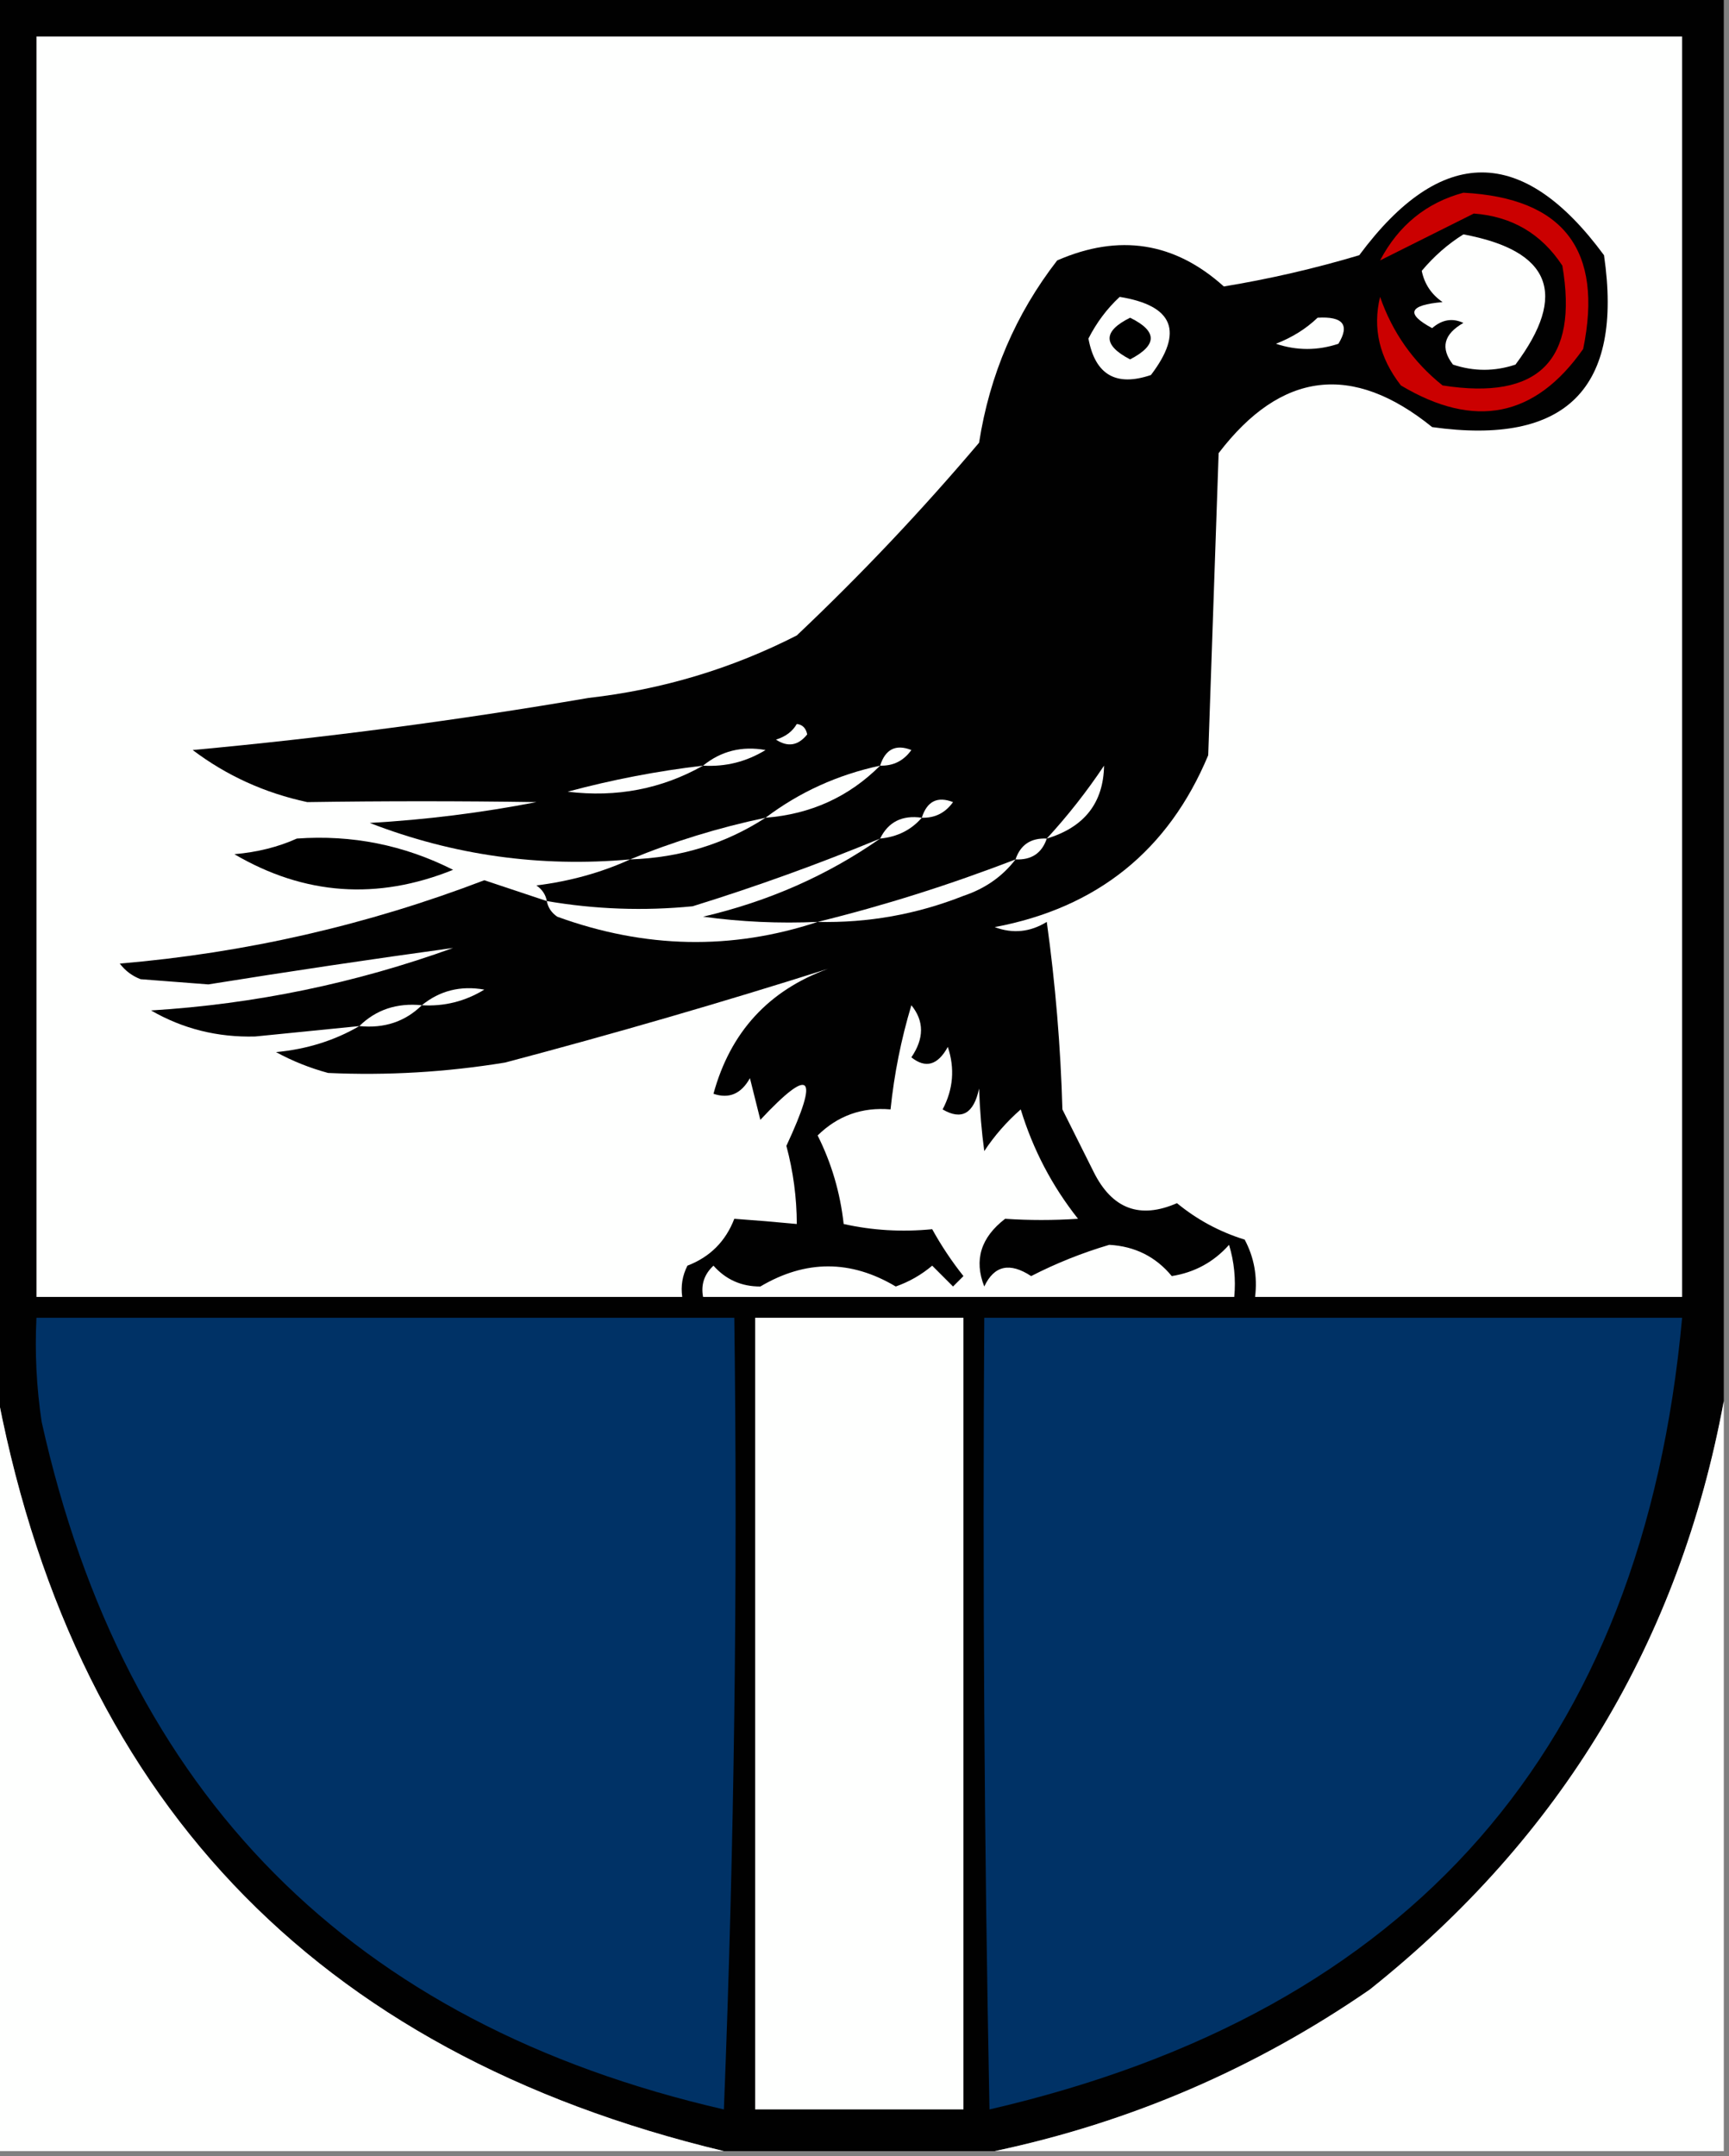 <?xml version="1.0" encoding="UTF-8"?>
<!DOCTYPE svg PUBLIC "-//W3C//DTD SVG 1.1//EN" "http://www.w3.org/Graphics/SVG/1.1/DTD/svg11.dtd">
<svg xmlns="http://www.w3.org/2000/svg" version="1.1" width="166px" height="207px" style="shape-rendering:geometricPrecision; text-rendering:geometricPrecision; image-rendering:optimizeQuality; fill-rule:evenodd; clip-rule:evenodd" xmlns:xlink="http://www.w3.org/1999/xlink">
<rect width="100%" height="100%" fill="#808080" stroke="none"/>
<g><path style="opacity:1" fill="#010101" d="M -0.5,-0.5 C 54.833,-0.5 110.167,-0.5 165.5,-0.5C 165.5,44.5 165.5,89.5 165.5,134.5C 161.239,157.511 149.906,176.344 131.5,191C 120.516,198.576 108.516,203.743 95.5,206.5C 86.833,206.5 78.167,206.5 69.5,206.5C 30.034,197.035 6.7,172.368 -0.5,132.5C -0.5,88.167 -0.5,43.833 -0.5,-0.5 Z"/></g>
<g><path style="opacity:1" fill="#fefffe" d="M 60.5,82.5 C 57.742,83.76 54.742,84.594 51.5,85C 52.056,85.383 52.389,85.883 52.5,86.5C 50.516,85.844 48.516,85.178 46.5,84.5C 35.224,88.813 23.557,91.48 11.5,92.5C 12.025,93.192 12.692,93.692 13.5,94C 15.667,94.167 17.833,94.333 20,94.5C 27.867,93.237 35.701,92.07 43.5,91C 34.141,94.386 24.475,96.386 14.5,97C 17.549,98.762 20.882,99.596 24.5,99.5C 27.841,99.164 31.175,98.831 34.5,98.5C 32.123,99.887 29.457,100.721 26.5,101C 28.087,101.862 29.754,102.529 31.5,103C 37.18,103.259 42.846,102.926 48.5,102C 59.016,99.219 69.35,96.219 79.5,93C 73.784,95.082 70.118,99.082 68.5,105C 69.996,105.507 71.163,105.007 72,103.5C 72.333,104.833 72.667,106.167 73,107.5C 77.864,102.307 78.697,103.141 75.5,110C 76.159,112.462 76.493,114.962 76.5,117.5C 74.425,117.302 72.425,117.135 70.5,117C 69.667,119.167 68.167,120.667 66,121.5C 65.517,122.448 65.35,123.448 65.5,124.5C 44.833,124.5 24.167,124.5 3.5,124.5C 3.5,84.167 3.5,43.833 3.5,3.5C 56.167,3.5 108.833,3.5 161.5,3.5C 161.5,43.833 161.5,84.167 161.5,124.5C 147.833,124.5 134.167,124.5 120.5,124.5C 120.739,122.533 120.406,120.699 119.5,119C 117.091,118.252 114.925,117.085 113,115.5C 109.437,117.057 106.771,116.057 105,112.5C 104,110.5 103,108.5 102,106.5C 101.83,100.472 101.33,94.472 100.5,88.5C 98.902,89.485 97.235,89.651 95.5,89C 105.347,87.145 112.18,81.645 116,72.5C 116.333,62.833 116.667,53.167 117,43.5C 123.005,35.637 129.839,34.804 137.5,41C 150.364,42.802 155.864,37.302 154,24.5C 146.198,13.905 138.365,13.905 130.5,24.5C 126.226,25.777 121.893,26.777 117.5,27.5C 112.773,23.241 107.44,22.407 101.5,25C 97.515,30.143 95.015,35.976 94,42.5C 88.504,48.995 82.671,55.162 76.5,61C 70.235,64.198 63.568,66.198 56.5,67C 43.896,69.159 31.23,70.826 18.5,72C 21.758,74.461 25.425,76.127 29.5,77C 36.828,76.89 44.162,76.89 51.5,77C 46.215,78.026 40.882,78.693 35.5,79C 43.524,82.109 51.857,83.275 60.5,82.5 Z"/></g>
<g><path style="opacity:1" fill="#cb0000" d="M 140.5,18.5 C 150.118,19.008 153.952,24.008 152,33.5C 147.401,40.062 141.568,41.229 134.5,37C 132.436,34.347 131.769,31.514 132.5,28.5C 133.692,31.923 135.692,34.756 138.5,37C 147.72,38.447 151.553,34.614 150,25.5C 147.99,22.441 145.157,20.774 141.5,20.5C 138.36,22.07 135.36,23.57 132.5,25C 134.279,21.626 136.946,19.46 140.5,18.5 Z"/></g>
<g><path style="opacity:1" fill="#fefffe" d="M 140.5,22.5 C 148.892,24.062 150.559,28.229 145.5,35C 143.5,35.667 141.5,35.667 139.5,35C 138.273,33.413 138.606,32.079 140.5,31C 139.451,30.508 138.451,30.674 137.5,31.5C 134.924,30.117 135.258,29.283 138.5,29C 137.426,28.261 136.759,27.261 136.5,26C 137.686,24.588 139.019,23.421 140.5,22.5 Z"/></g>
<g><path style="opacity:1" fill="#fefffe" d="M 107.5,28.5 C 112.668,29.338 113.668,31.838 110.5,36C 107.143,37.141 105.143,35.975 104.5,32.5C 105.286,30.959 106.286,29.626 107.5,28.5 Z"/></g>
<g><path style="opacity:1" fill="#000000" d="M 108.5,30.5 C 111.14,31.794 111.14,33.127 108.5,34.5C 105.875,33.135 105.875,31.802 108.5,30.5 Z"/></g>
<g><path style="opacity:1" fill="#fefffe" d="M 126.5,30.5 C 128.942,30.354 129.609,31.187 128.5,33C 126.5,33.667 124.5,33.667 122.5,33C 124.066,32.392 125.4,31.558 126.5,30.5 Z"/></g>
<g><path style="opacity:1" fill="#fefffe" d="M 76.5,69.5 C 77.043,69.56 77.376,69.893 77.5,70.5C 76.635,71.583 75.635,71.749 74.5,71C 75.416,70.722 76.082,70.222 76.5,69.5 Z"/></g>
<g><path style="opacity:1" fill="#fefffe" d="M 67.5,73.5 C 69.225,72.095 71.225,71.595 73.5,72C 71.655,73.128 69.655,73.628 67.5,73.5 Z"/></g>
<g><path style="opacity:1" fill="#fefffe" d="M 84.5,73.5 C 85.002,71.915 86.002,71.415 87.5,72C 86.756,73.039 85.756,73.539 84.5,73.5 Z"/></g>
<g><path style="opacity:1" fill="#fefffe" d="M 67.5,73.5 C 63.523,75.74 59.19,76.573 54.5,76C 58.787,74.847 63.12,74.013 67.5,73.5 Z"/></g>
<g><path style="opacity:1" fill="#fefffe" d="M 84.5,73.5 C 81.503,76.496 77.836,78.163 73.5,78.5C 76.751,76.043 80.418,74.376 84.5,73.5 Z"/></g>
<g><path style="opacity:1" fill="#fefffe" d="M 100.5,80.5 C 102.5,78.329 104.334,75.996 106,73.5C 105.937,77.079 104.104,79.412 100.5,80.5 Z"/></g>
<g><path style="opacity:1" fill="#fefffe" d="M 88.5,78.5 C 89.002,76.915 90.002,76.415 91.5,77C 90.756,78.039 89.756,78.539 88.5,78.5 Z"/></g>
<g><path style="opacity:1" fill="#fefffe" d="M 73.5,78.5 C 69.622,81.013 65.289,82.346 60.5,82.5C 64.635,80.79 68.968,79.457 73.5,78.5 Z"/></g>
<g><path style="opacity:1" fill="#fefffe" d="M 88.5,78.5 C 87.486,79.674 86.153,80.34 84.5,80.5C 85.287,78.896 86.62,78.229 88.5,78.5 Z"/></g>
<g><path style="opacity:1" fill="#000000" d="M 28.5,80.5 C 33.789,80.119 38.789,81.119 43.5,83.5C 36.223,86.438 29.223,85.938 22.5,82C 24.708,81.809 26.708,81.309 28.5,80.5 Z"/></g>
<g><path style="opacity:1" fill="#fefffe" d="M 84.5,80.5 C 79.45,84.031 73.784,86.531 67.5,88C 71.152,88.499 74.818,88.665 78.5,88.5C 70.256,91.23 61.923,91.064 53.5,88C 52.944,87.617 52.611,87.117 52.5,86.5C 57.149,87.295 61.816,87.461 66.5,87C 72.63,85.098 78.63,82.931 84.5,80.5 Z"/></g>
<g><path style="opacity:1" fill="#fefffe" d="M 100.5,80.5 C 100.027,81.906 99.027,82.573 97.5,82.5C 97.973,81.094 98.973,80.427 100.5,80.5 Z"/></g>
<g><path style="opacity:1" fill="#fefffe" d="M 97.5,82.5 C 96.251,84.136 94.584,85.303 92.5,86C 87.997,87.78 83.33,88.613 78.5,88.5C 84.859,86.938 91.192,84.938 97.5,82.5 Z"/></g>
<g><path style="opacity:1" fill="#fefffe" d="M 40.5,96.5 C 42.225,95.095 44.225,94.595 46.5,95C 44.655,96.128 42.655,96.628 40.5,96.5 Z"/></g>
<g><path style="opacity:1" fill="#fefffe" d="M 40.5,96.5 C 38.898,98.074 36.898,98.741 34.5,98.5C 36.102,96.926 38.102,96.259 40.5,96.5 Z"/></g>
<g><path style="opacity:1" fill="#fefffe" d="M 87.5,96.5 C 88.735,98.017 88.735,99.684 87.5,101.5C 88.868,102.594 90.035,102.26 91,100.5C 91.687,102.568 91.52,104.568 90.5,106.5C 92.326,107.571 93.492,106.904 94,104.5C 94.078,106.657 94.245,108.657 94.5,110.5C 95.48,109.019 96.647,107.685 98,106.5C 99.181,110.363 101.014,113.863 103.5,117C 101.144,117.155 98.811,117.155 96.5,117C 94.163,118.798 93.497,120.965 94.5,123.5C 95.445,121.483 96.945,121.15 99,122.5C 101.402,121.267 103.902,120.267 106.5,119.5C 108.96,119.637 110.96,120.637 112.5,122.5C 114.697,122.152 116.53,121.152 118,119.5C 118.494,121.134 118.66,122.801 118.5,124.5C 101.5,124.5 84.5,124.5 67.5,124.5C 67.281,123.325 67.614,122.325 68.5,121.5C 69.688,122.84 71.188,123.507 73,123.5C 77.348,120.925 81.682,120.925 86,123.5C 87.285,123.05 88.452,122.383 89.5,121.5C 90.167,122.167 90.833,122.833 91.5,123.5C 91.833,123.167 92.167,122.833 92.5,122.5C 91.376,121.086 90.376,119.586 89.5,118C 86.591,118.284 83.758,118.117 81,117.5C 80.668,114.494 79.834,111.66 78.5,109C 80.441,107.097 82.774,106.264 85.5,106.5C 85.851,103.097 86.518,99.763 87.5,96.5 Z"/></g>
<g><path style="opacity:1" fill="#003266" d="M 3.5,126.5 C 25.833,126.5 48.167,126.5 70.5,126.5C 70.833,151.842 70.5,177.175 69.5,202.5C 33.791,194.291 11.957,172.291 4,136.5C 3.502,133.183 3.335,129.85 3.5,126.5 Z"/></g>
<g><path style="opacity:1" fill="#fefffe" d="M 72.5,126.5 C 79.167,126.5 85.833,126.5 92.5,126.5C 92.5,151.833 92.5,177.167 92.5,202.5C 85.833,202.5 79.167,202.5 72.5,202.5C 72.5,177.167 72.5,151.833 72.5,126.5 Z"/></g>
<g><path style="opacity:1" fill="#003266" d="M 94.5,126.5 C 116.833,126.5 139.167,126.5 161.5,126.5C 157.727,167.781 135.561,193.114 95,202.5C 94.5,177.169 94.333,151.836 94.5,126.5 Z"/></g>
<g><path style="opacity:1" fill="#fefffe" d="M -0.5,132.5 C 6.7,172.368 30.034,197.035 69.5,206.5C 46.167,206.5 22.833,206.5 -0.5,206.5C -0.5,181.833 -0.5,157.167 -0.5,132.5 Z"/></g>
<g><path style="opacity:1" fill="#fefffe" d="M 165.5,134.5 C 165.5,158.5 165.5,182.5 165.5,206.5C 142.167,206.5 118.833,206.5 95.5,206.5C 108.516,203.743 120.516,198.576 131.5,191C 149.906,176.344 161.239,157.511 165.5,134.5 Z"/></g>
</svg>

